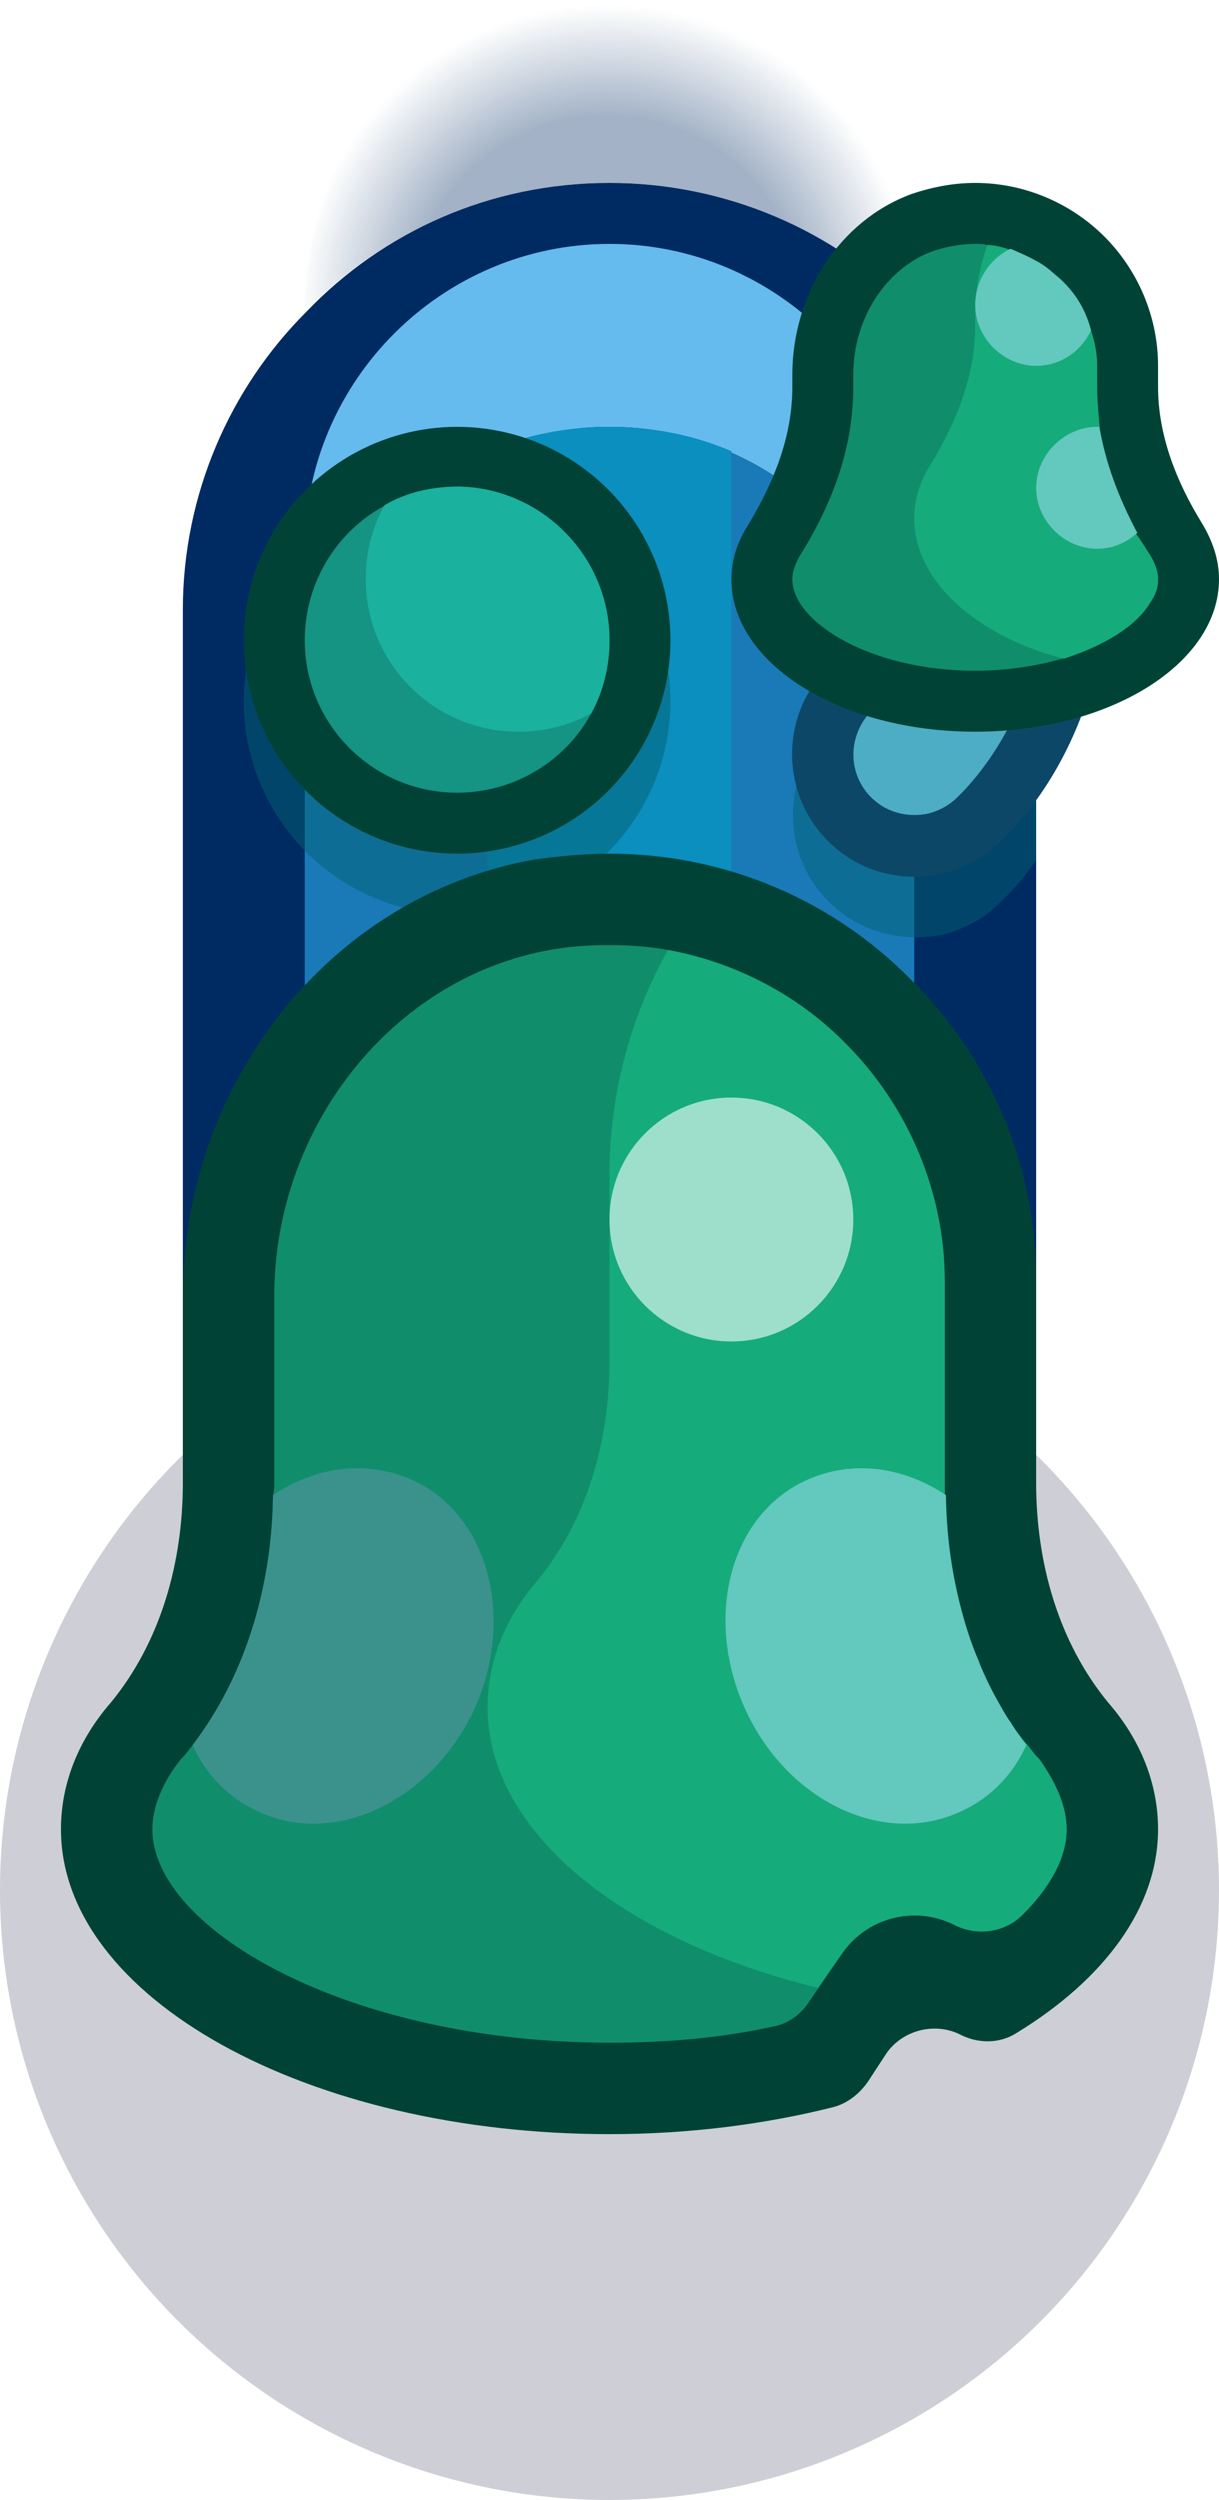 <?xml version="1.0" encoding="utf-8"?>
<!-- Generator: Adobe Illustrator 24.1.2, SVG Export Plug-In . SVG Version: 6.00 Build 0)  -->
<svg version="1.1" id="Capa_1" xmlns="http://www.w3.org/2000/svg" xmlns:xlink="http://www.w3.org/1999/xlink" x="0px" y="0px"
	 width="1px" height="2.05px" viewBox="0 0 1 2.05" enable-background="new 0 0 1 2.05" xml:space="preserve">
<circle id="circle16099" fill="#0A0F32" fill-opacity="0.2" cx="0.5" cy="1.55" r="0.5"/>
<radialGradient id="SVGID_1_" cx="-1.598" cy="-0.044" r="0.251" gradientTransform="matrix(-1 0 0 1 -1.1 0.3)" gradientUnits="userSpaceOnUse">
	<stop  offset="0" style="stop-color:#002B62;stop-opacity:0.36"/>
	<stop  offset="0.64" style="stop-color:#002B62;stop-opacity:0.36"/>
	<stop  offset="1" style="stop-color:#002B62;stop-opacity:0"/>
</radialGradient>
<path fill="url(#SVGID_1_)" d="M0.5,0c0.138,0,0.25,0.112,0.25,0.25c0,0.002,0,0.004-0.001,0.006C0.686,0.19,0.598,0.15,0.5,0.15
	c-0.096,0-0.184,0.039-0.247,0.103C0.252,0.254,0.251,0.255,0.251,0.256C0.25,0.254,0.25,0.252,0.25,0.25C0.25,0.112,0.362,0,0.5,0z
	"/>
<g>
	<path fill="#002B62" d="M0.85,0.5v0.85c0,0.192-0.158,0.35-0.35,0.35S0.15,1.542,0.15,1.35V0.5c0-0.095,0.039-0.182,0.101-0.244
		C0.314,0.19,0.402,0.15,0.5,0.15c0.096,0,0.184,0.039,0.247,0.103c0.001,0.001,0.002,0.002,0.002,0.003
		C0.811,0.318,0.85,0.405,0.85,0.5z"/>
	<path fill="#66BBEE" d="M0.75,0.45V0.6c0-0.137-0.113-0.25-0.25-0.25S0.25,0.463,0.25,0.6V0.45c0-0.138,0.113-0.25,0.25-0.25
		S0.75,0.312,0.75,0.45z"/>
	<path fill="#197AB7" d="M0.75,0.6v0.85c0,0.069-0.028,0.132-0.073,0.177C0.632,1.672,0.569,1.7,0.5,1.7
		c-0.138,0-0.25-0.112-0.25-0.25V0.6c0-0.137,0.113-0.25,0.25-0.25S0.75,0.463,0.75,0.6z"/>
	<path fill="#0A8FBF" d="M0.6,0.37v0.78H0.4V0.37c0.03-0.013,0.064-0.02,0.1-0.02S0.57,0.357,0.6,0.37z"/>
	<g>
		<circle opacity="0.5" fill="#056173" enable-background="new    " cx="0.375" cy="0.575" r="0.175"/>
		<circle fill="#004336" cx="0.375" cy="0.525" r="0.175"/>
		<path fill="#159383" d="M0.5,0.525c0,0.021-0.005,0.042-0.015,0.06l0,0C0.464,0.624,0.422,0.65,0.375,0.65
			c-0.069,0-0.125-0.056-0.125-0.125c0-0.047,0.026-0.089,0.065-0.11l0.001-0.001c0.017-0.01,0.038-0.015,0.06-0.015
			C0.444,0.4,0.5,0.456,0.5,0.525z"/>
		<path fill="#1AB19E" d="M0.5,0.525c0,0.021-0.005,0.042-0.015,0.06l0,0C0.467,0.595,0.446,0.6,0.425,0.6
			C0.356,0.6,0.3,0.544,0.3,0.475c0-0.021,0.005-0.042,0.015-0.06l0.001-0.001c0.017-0.01,0.038-0.015,0.06-0.015
			C0.444,0.4,0.5,0.456,0.5,0.525z"/>
	</g>
	<g>
		<path fill="#004336" d="M0.95,1.5c0,0.064-0.044,0.123-0.116,0.167C0.82,1.676,0.802,1.676,0.787,1.668l0,0
			c-0.021-0.01-0.047-0.003-0.06,0.016L0.712,1.707c-0.007,0.01-0.017,0.018-0.029,0.021C0.627,1.742,0.565,1.75,0.5,1.75
			c-0.248,0-0.45-0.112-0.45-0.25c0-0.037,0.014-0.073,0.041-0.104c0.041-0.05,0.059-0.115,0.059-0.18V1.063
			c0-0.172,0.118-0.327,0.287-0.358C0.458,0.702,0.48,0.7,0.5,0.7c0.096,0,0.184,0.039,0.247,0.103
			C0.811,0.866,0.85,0.954,0.85,1.05v0.166c0,0.065,0.018,0.13,0.059,0.18C0.936,1.427,0.95,1.463,0.95,1.5z"/>
		<path fill="#108E6B" d="M0.875,1.5c0,0.023-0.013,0.047-0.036,0.07C0.824,1.585,0.801,1.588,0.782,1.578l0,0
			C0.749,1.562,0.71,1.573,0.69,1.603L0.664,1.641C0.657,1.652,0.646,1.66,0.633,1.662C0.592,1.671,0.548,1.675,0.5,1.675
			c-0.214,0-0.375-0.093-0.375-0.175c0-0.018,0.008-0.038,0.023-0.057c0.004-0.004,0.007-0.008,0.01-0.012
			C0.2,1.376,0.223,1.304,0.224,1.226c0.001-0.003,0.001-0.007,0.001-0.01V1.063c0-0.139,0.097-0.261,0.226-0.284
			C0.467,0.776,0.483,0.775,0.5,0.775c0.016,0,0.032,0.001,0.048,0.004c0.055,0.01,0.107,0.037,0.146,0.077
			C0.745,0.907,0.775,0.978,0.775,1.05v0.166c0,0.042,0.007,0.083,0.018,0.12c0.003,0.009,0.006,0.017,0.01,0.026
			c0.002,0.007,0.005,0.013,0.008,0.02c0.001,0.002,0.003,0.005,0.004,0.007c0.004,0.006,0.007,0.012,0.01,0.018
			C0.826,1.408,0.827,1.41,0.829,1.412c0.004,0.007,0.009,0.013,0.014,0.019c0.003,0.004,0.006,0.008,0.01,0.012
			C0.867,1.463,0.875,1.482,0.875,1.5z"/>
		<path fill="#16AB7B" d="M0.875,1.5c0,0.023-0.013,0.047-0.036,0.07C0.824,1.585,0.801,1.588,0.782,1.578l0,0
			C0.749,1.562,0.71,1.573,0.69,1.603L0.671,1.63C0.511,1.591,0.4,1.502,0.4,1.4c0-0.037,0.014-0.073,0.041-0.104
			C0.482,1.246,0.5,1.181,0.5,1.116V0.963c0-0.065,0.017-0.129,0.048-0.184c0.055,0.01,0.107,0.037,0.146,0.077
			C0.745,0.907,0.775,0.978,0.775,1.05v0.166c0,0.042,0.007,0.083,0.018,0.12c0.002,0.009,0.006,0.017,0.01,0.026
			c0.002,0.007,0.005,0.014,0.008,0.02c0.001,0.002,0.003,0.005,0.004,0.007c0.003,0.006,0.007,0.012,0.01,0.018
			C0.826,1.408,0.827,1.41,0.829,1.412c0.004,0.007,0.008,0.013,0.014,0.019c0.003,0.004,0.006,0.008,0.01,0.012
			C0.867,1.463,0.875,1.482,0.875,1.5z"/>
		<circle fill="#9EDFCB" cx="0.6" cy="1" r="0.1"/>
		<path fill="#63C8BD" d="M0.842,1.431C0.831,1.455,0.813,1.474,0.789,1.485c-0.063,0.03-0.142-0.007-0.177-0.082
			c-0.035-0.075-0.014-0.16,0.049-0.189C0.698,1.197,0.74,1.202,0.776,1.226C0.777,1.304,0.8,1.376,0.842,1.431z"/>
		<path fill="#3B928D" d="M0.388,1.404C0.352,1.478,0.273,1.515,0.211,1.485c-0.024-0.011-0.042-0.03-0.053-0.054
			C0.2,1.376,0.223,1.304,0.224,1.226C0.26,1.202,0.302,1.197,0.339,1.214C0.402,1.243,0.423,1.329,0.388,1.404z"/>
	</g>
	<g>
		<path opacity="0.5" fill="#056173" enable-background="new    " d="M0.85,0.45v0.255c-0.011,0.017-0.024,0.03-0.035,0.04
			c-0.011,0.01-0.026,0.017-0.04,0.021C0.738,0.774,0.699,0.763,0.674,0.733c-0.035-0.041-0.03-0.104,0.009-0.138
			c0.002-0.002,0.039-0.04,0.019-0.121C0.688,0.421,0.721,0.366,0.774,0.353c0.021-0.005,0.043-0.004,0.063,0.005
			C0.845,0.387,0.85,0.418,0.85,0.45z"/>
		<path fill="#0D4768" d="M0.896,0.376c0.041,0.162-0.031,0.276-0.081,0.319c-0.011,0.01-0.026,0.017-0.041,0.021
			c-0.037,0.009-0.075-0.003-0.1-0.032c-0.036-0.042-0.031-0.105,0.009-0.14c0.002-0.001,0.039-0.04,0.019-0.12
			C0.688,0.371,0.721,0.316,0.774,0.303C0.828,0.29,0.882,0.322,0.896,0.376z"/>
		<path fill="#4DADC5" d="M0.847,0.388c0.043,0.174-0.06,0.264-0.064,0.268C0.776,0.662,0.769,0.665,0.762,0.667
			c-0.018,0.004-0.037-0.001-0.05-0.016C0.694,0.63,0.697,0.599,0.717,0.581C0.72,0.578,0.778,0.523,0.75,0.412
			C0.743,0.385,0.76,0.358,0.786,0.351C0.813,0.345,0.84,0.361,0.847,0.388z"/>
		<path fill="#004336" d="M1,0.475C1,0.544,0.911,0.6,0.8,0.6S0.6,0.544,0.6,0.475c0-0.016,0.005-0.031,0.014-0.045
			C0.635,0.395,0.65,0.358,0.65,0.317v-0.01c0-0.065,0.038-0.126,0.098-0.148C0.766,0.153,0.783,0.15,0.8,0.15
			c0.041,0,0.079,0.017,0.106,0.044S0.95,0.259,0.95,0.3v0.017c0,0.04,0.015,0.078,0.036,0.112C0.995,0.444,1,0.459,1,0.475z"/>
		<path fill="#108E6B" d="M0.95,0.475c0,0.007-0.002,0.013-0.007,0.02C0.932,0.513,0.907,0.529,0.873,0.54c-0.001,0-0.001,0-0.001,0
			C0.851,0.546,0.826,0.55,0.8,0.55c-0.086,0-0.15-0.04-0.15-0.075c0-0.006,0.002-0.012,0.006-0.019
			C0.686,0.408,0.7,0.363,0.7,0.317v-0.01c0-0.046,0.027-0.087,0.065-0.101C0.777,0.202,0.789,0.2,0.8,0.2
			c0.004,0,0.007,0,0.01,0.001c0.007,0,0.013,0.002,0.019,0.004C0.836,0.207,0.843,0.21,0.85,0.214
			c0.008,0.004,0.014,0.01,0.02,0.015c0.012,0.012,0.021,0.026,0.025,0.042C0.898,0.28,0.9,0.29,0.9,0.3v0.017
			c0,0.011,0.001,0.021,0.002,0.033v0.001c0.005,0.029,0.015,0.057,0.03,0.087C0.936,0.443,0.94,0.45,0.944,0.456
			C0.948,0.463,0.95,0.469,0.95,0.475z"/>
		<path fill="#16AB7B" d="M0.95,0.475c0,0.007-0.002,0.013-0.007,0.02C0.932,0.513,0.907,0.529,0.873,0.54c-0.001,0-0.001,0-0.001,0
			C0.8,0.521,0.75,0.476,0.75,0.425c0-0.016,0.005-0.031,0.014-0.045C0.785,0.345,0.8,0.308,0.8,0.267v-0.01
			c0-0.02,0.004-0.039,0.01-0.056c0.007,0,0.013,0.002,0.019,0.004C0.836,0.207,0.843,0.21,0.85,0.214
			c0.008,0.004,0.014,0.01,0.02,0.015c0.012,0.012,0.021,0.026,0.025,0.042C0.898,0.28,0.9,0.29,0.9,0.3v0.017
			c0,0.011,0.001,0.021,0.002,0.033v0.001c0.005,0.029,0.015,0.057,0.03,0.087C0.936,0.443,0.94,0.45,0.944,0.456
			C0.948,0.463,0.95,0.469,0.95,0.475z"/>
		<path fill="#63C8BD" d="M0.895,0.271C0.887,0.288,0.87,0.3,0.85,0.3C0.823,0.3,0.8,0.277,0.8,0.25c0-0.02,0.012-0.038,0.029-0.046
			C0.836,0.207,0.843,0.21,0.85,0.214c0.008,0.004,0.014,0.01,0.02,0.015C0.883,0.241,0.891,0.255,0.895,0.271z"/>
		<path fill="#63C8BD" d="M0.933,0.437C0.924,0.445,0.913,0.45,0.9,0.45c-0.027,0-0.05-0.023-0.05-0.05S0.873,0.35,0.9,0.35h0.002
			v0.001C0.907,0.379,0.917,0.407,0.933,0.437z"/>
	</g>
</g>
</svg>
